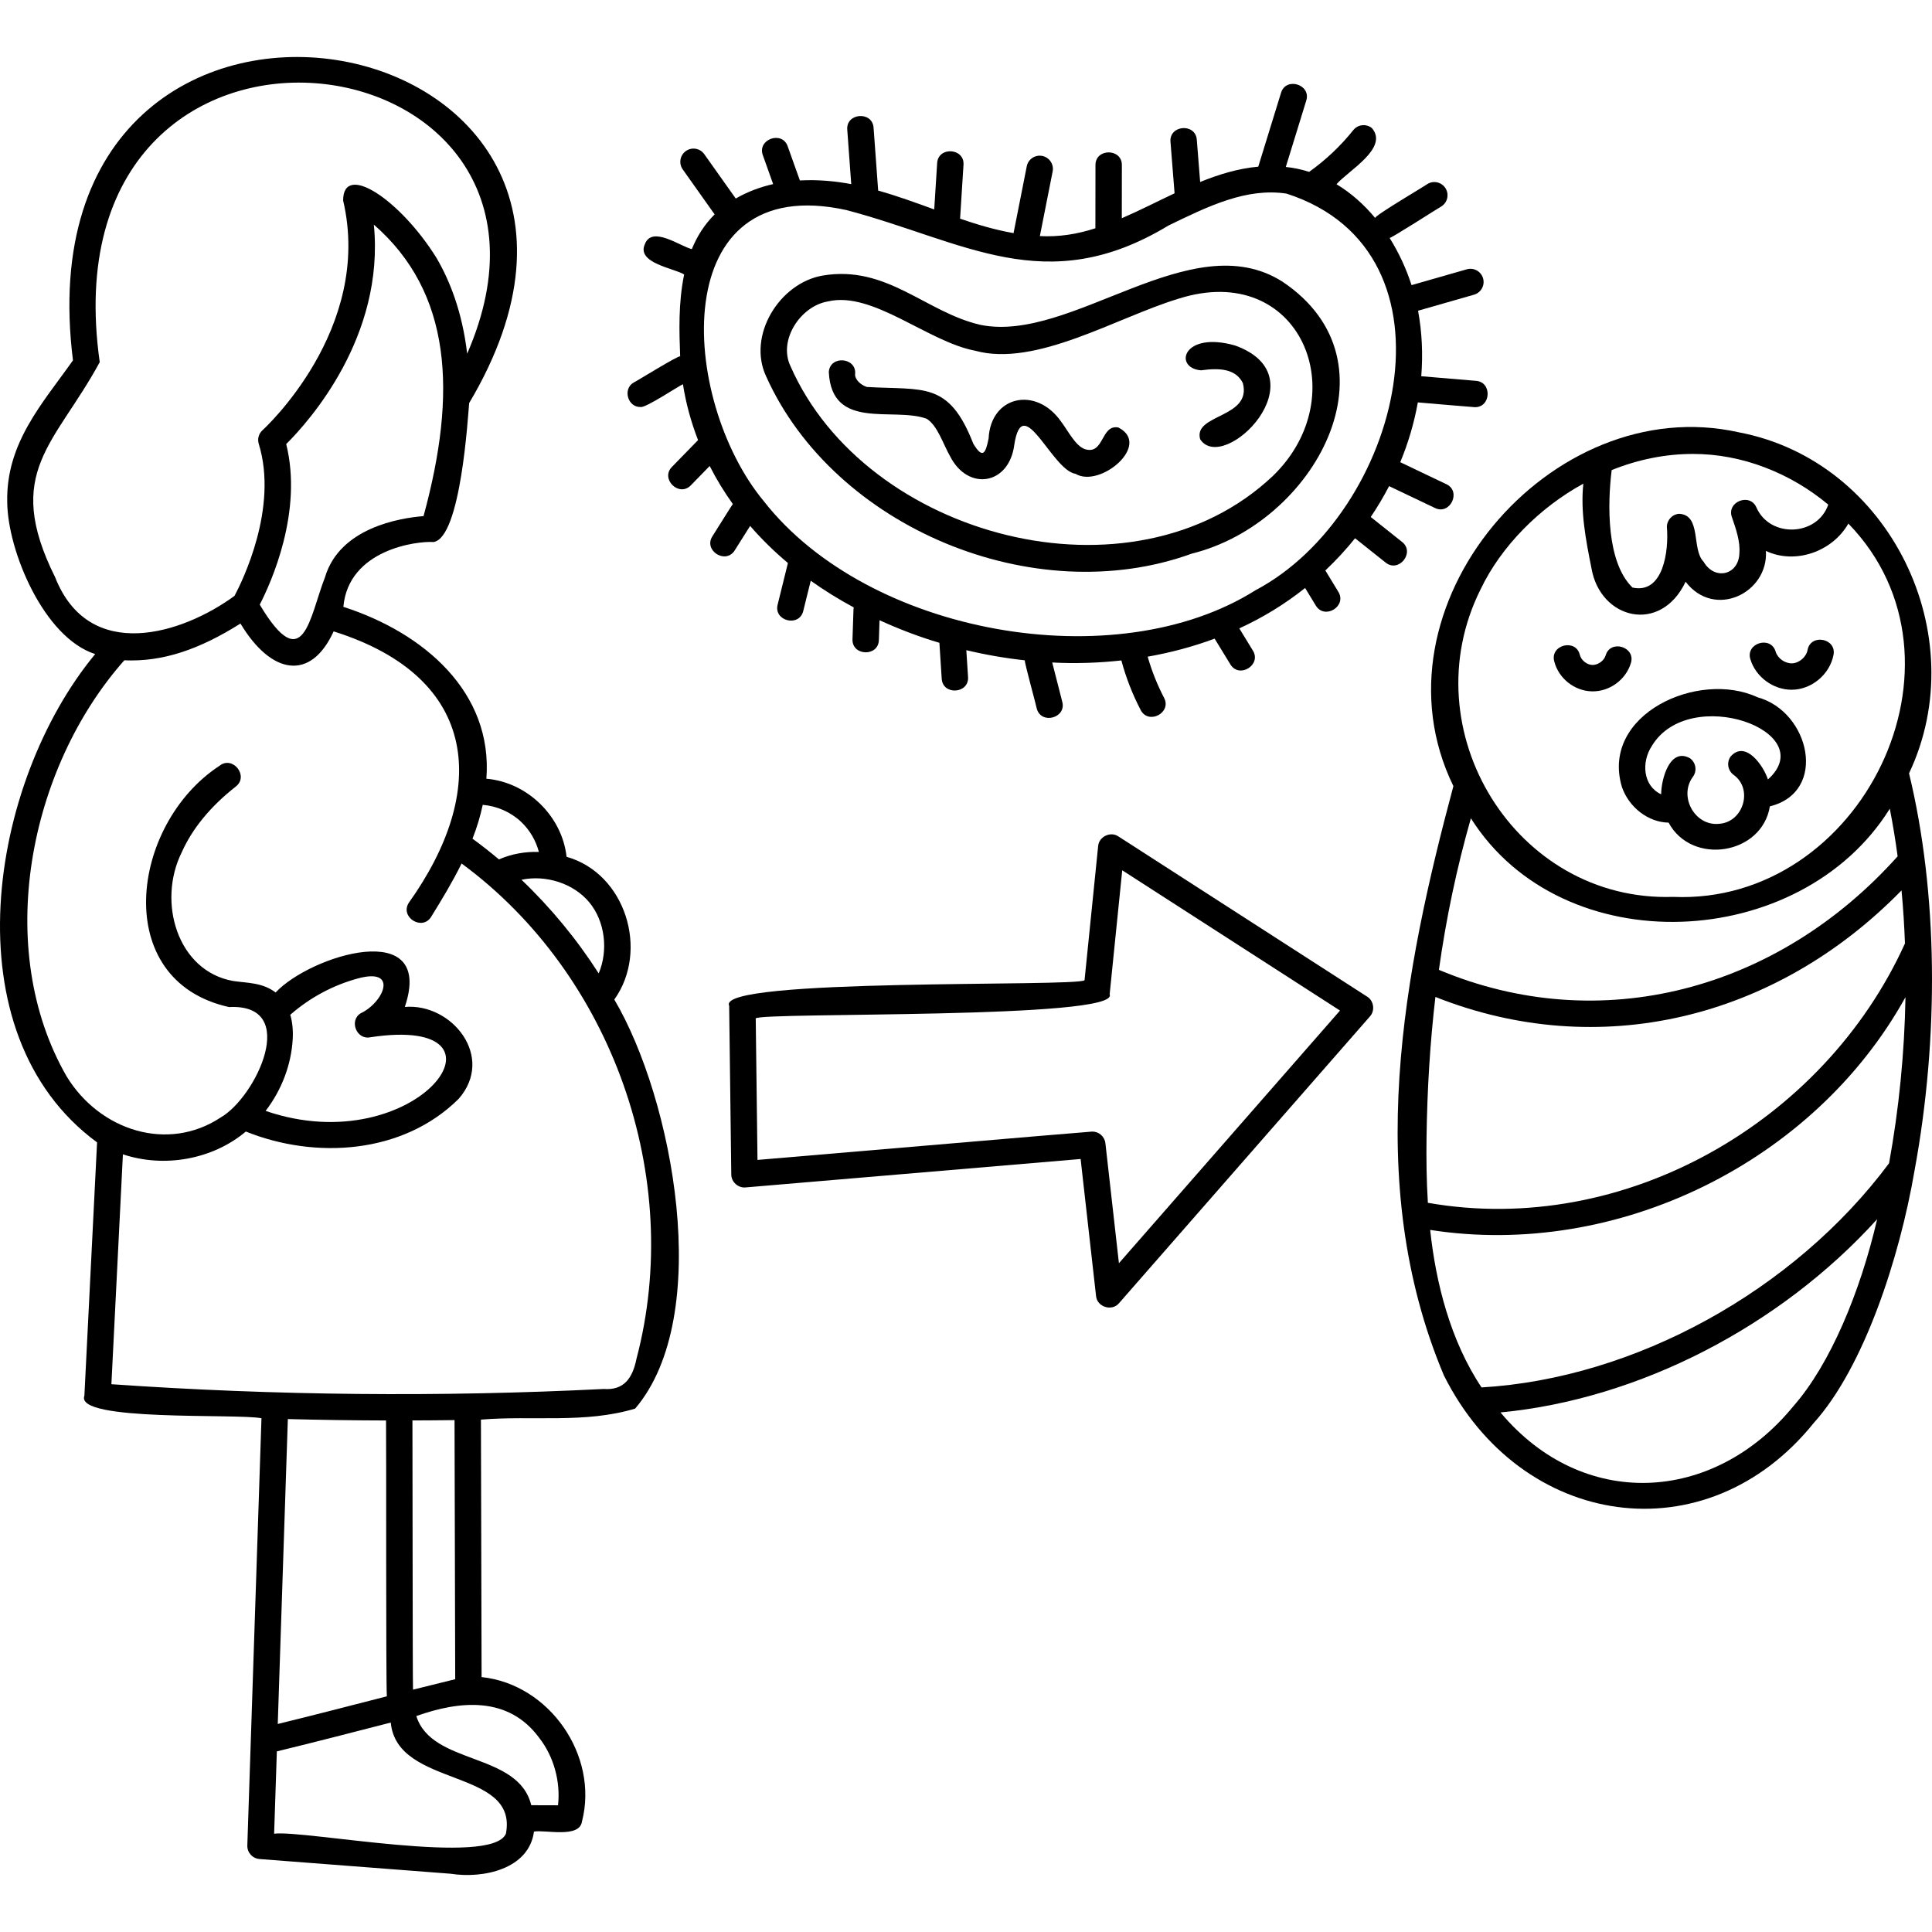 <svg id="Capa_1" enable-background="new 0 0 512 512" height="512" viewBox="0 0 512 512" width="512" xmlns="http://www.w3.org/2000/svg"><g><g><path d="m474.788 182.791c5.252.007 10.102-4.041 11.099-9.185.926-4.44-6.059-5.804-6.866-1.336-.359 1.844-2.177 3.423-4.054 3.521-1.889.081-3.85-1.286-4.397-3.082-1.251-4.36-8.083-2.282-6.69 2.041 1.422 4.666 6.051 8.041 10.908 8.041z"/><path d="m339.811 74.61c-24.185-15.283-55.777 16.395-79.959 11.488-14.52-3.319-24.781-15.948-41.829-13.072-11.502 1.971-20.087 15.965-14.952 26.804 17.999 39.92 70.905 62.093 112.775 46.883 32.494-8.034 55.976-50.739 23.965-72.103zm-2.474 51.511c-37.296 35.262-107.979 16.302-127.871-29.129-3.261-6.905 2.707-15.894 9.938-17.108 11.831-2.834 26.489 10.709 39.016 13.06 16.12 4.453 37.578-8.859 53.919-13.789 32.188-10.221 47.057 25.625 24.998 46.966z"/><path d="m296.373 113.288c-4.709-.889-3.703 7.417-8.912 5.722-2.508-.915-4.427-4.875-6.287-7.321-6.631-9.429-18.623-6.793-19.181 4.498-.817 4.08-1.574 5.481-4.054 1.408-6.497-16.707-13.228-14.138-28.23-15.048-1.784-.591-3.202-2.127-3.096-3.354.478-4.507-6.662-5.133-6.97-.601.784 15.666 17.064 9.161 25.916 12.373 2.93 1.823 4.369 6.73 6.259 10.015 4.744 9.237 15.572 7.557 16.972-3.048 2.187-14.606 9.935 6.695 16.246 7.638 6.468 3.889 20.287-7.739 11.337-12.282z"/><path d="m327.302 91.557c-13.957-3.944-16.36 6.006-9.013 6.582 4.719-.65 9.146-.505 11.08 3.38 2.459 9.33-13.261 8.152-11.311 14.893 6.184 9.474 32.375-16.498 9.244-24.855z"/><path d="m371.533 143.592-8.271-6.583c1.785-2.645 3.408-5.379 4.863-8.181l12.123 5.78c4.035 2.021 7.151-4.419 3.009-6.314l-12.171-5.804c2.13-5.144 3.694-10.463 4.657-15.851.39.045 14.711 1.263 15.091 1.267 4.335.088 4.642-6.701.29-6.983l-14.474-1.219c.457-5.801.213-11.637-.849-17.359l14.833-4.25c1.857-.532 2.931-2.469 2.399-4.326-.532-1.858-2.468-2.931-4.325-2.399l-14.632 4.193c-1.386-4.285-3.336-8.56-5.826-12.52-.034.435 13.41-8.233 13.707-8.328 1.639-1.02 2.143-3.176 1.123-4.817-1.019-1.64-3.177-2.143-4.818-1.123-.471.419-14.261 8.505-13.815 9.007-2.925-3.529-6.355-6.61-10.267-8.96 3.151-3.616 13.944-9.603 9.376-14.888-1.51-1.206-3.71-.962-4.918.548-3.366 4.211-7.302 7.93-11.696 11.06-1.97-.617-4.086-1.1-6.192-1.295l5.41-17.553c1.399-4.315-5.411-6.419-6.685-2.061 0 0-6.022 19.537-6.022 19.537-5.306.479-10.417 2.034-15.4 4.055l-.885-11.154c-.294-4.527-7.398-3.967-6.974.553 0 0 1.079 13.602 1.079 13.602-4.664 2.201-9.243 4.561-13.983 6.605l.017-14.041c.072-4.536-7.056-4.547-6.995-.007 0 0-.021 16.709-.021 16.709-4.803 1.573-9.705 2.34-14.715 2.075l3.387-17.13c.375-1.895-.858-3.735-2.753-4.11-1.893-.374-3.735.857-4.109 2.752l-3.501 17.703c-5.141-.907-9.954-2.383-14.166-3.831l.9-14.241c.353-4.526-6.758-4.964-6.981-.441 0 0-.773 12.234-.773 12.234-4.841-1.765-9.766-3.565-14.856-4.999l-1.213-16.61c-.27-4.528-7.374-4.012-6.975.51 0 0 1.051 14.391 1.051 14.391-3.915-.742-8.635-1.251-13.611-.974l-3.217-9.011c-1.464-4.296-8.176-1.899-6.587 2.352 0 0 2.721 7.626 2.721 7.626-3.356.755-6.709 1.98-9.913 3.822l-8.34-11.757c-1.117-1.575-3.298-1.946-4.876-.829-1.575 1.117-1.946 3.3-.829 4.876l8.451 11.914c-2.723 2.697-4.664 5.838-6.048 9.202-2.999-.681-10.567-6.345-12.451-1.292-2.256 5.034 7.814 6.358 10.418 8.016-1.566 7.617-1.299 15.223-1.054 21.712-.272-.436-11.707 6.671-12.255 6.892-3.073 1.665-1.645 6.644 1.775 6.513 1.225.341 10.038-5.528 11.214-6.036.783 5.009 2.13 9.979 4.008 14.812l-6.891 7.069c-3.214 3.205 1.889 8.178 5.01 4.882l4.962-5.09c1.768 3.476 3.817 6.847 6.132 10.074-.152.14-5.27 8.365-5.395 8.528-2.468 3.796 3.535 7.611 5.918 3.729 0 0 4.063-6.446 4.063-6.446 3.02 3.484 6.368 6.767 10.016 9.832l-2.718 10.997c-1.149 4.377 5.742 6.116 6.79 1.678 0 0 1.974-7.984 1.974-7.984 3.571 2.551 7.383 4.907 11.397 7.072-.028.161-.06.322-.066.49l-.264 7.89c-.217 4.532 6.902 4.774 6.991.233l.175-5.215c5.013 2.288 10.429 4.386 15.864 5.981l.607 9.463c.233 4.542 7.336 4.071 6.981-.447l-.453-7.064c5.15 1.236 10.328 2.123 15.491 2.686-.07.702 3.046 11.978 3.152 12.702 1.082 4.432 7.96 2.635 6.776-1.731l-2.654-10.393c6.104.324 12.305.126 18.321-.544 1.223 4.535 2.926 8.931 5.098 13.103 2.062 4.066 8.352.753 6.204-3.23-1.806-3.47-3.254-7.114-4.326-10.87 6.13-1.08 12.075-2.672 17.742-4.78l4.149 6.784c2.333 3.914 8.385.178 5.968-3.65l-3.581-5.855c6.226-2.847 12.133-6.456 17.442-10.705l2.813 4.622c2.325 3.92 8.385.195 5.974-3.637l-3.425-5.63c2.836-2.677 5.469-5.531 7.88-8.533l8.061 6.417c3.503 2.883 7.96-2.693 4.362-5.469zm-38.8 12.819c-36.988 23.368-102.599 11.846-130.346-23.624-22.346-26.988-25.993-87.706 21.974-77.104 31.18 8.233 52.779 23.749 85.268 4.099 10.641-5.177 20.691-10.069 31.303-8.476 48.069 15.47 30.094 84.897-8.199 105.105z"/><path d="m162.799 264.888c9.27-12.969 2.982-33.43-12.656-37.829-1.181-10.801-10.437-19.777-21.248-20.69 1.767-22.855-16.489-38.656-37.903-45.554 1.386-15.236 19.549-17.482 23.899-17.171 7.255-1.142 9.117-33.362 9.438-36.821 61.33-103.113-120.549-135.61-104.992-11.326-8.067 11.419-17.79 21.901-17.421 37.625.127 12.929 9.737 35.891 23.31 40.213-28.18 34.013-38.874 100.512.497 129.407l-3.361 67.16c-2.605 6.922 40.596 4.639 46.929 5.952l-3.748 113.204c-.062 1.871 1.361 3.459 3.227 3.603l50.632 3.896c8.603 1.363 20.784-1.196 22.103-11.159 2.832-.576 12.053 1.863 12.722-2.671 4.499-17.515-8.637-36.397-26.601-38.285l-.175-68.23c13.752-1.133 27.539 1.091 40.871-2.919 20.968-24.626 9.999-82.124-5.523-108.405zm-6.618-25.742c4.185 5.068 5.052 12.749 2.48 18.817-5.796-9.051-12.69-17.407-20.459-24.816 6.438-1.363 13.799.939 17.979 5.999zm-18.141-21.403c2.31 2.159 3.967 4.982 4.769 8.033-3.621-.119-7.253.511-10.588 1.977-2.27-1.914-4.61-3.74-7.003-5.491 1.15-2.893 2.087-6.011 2.71-8.968 3.74.307 7.364 1.882 10.112 4.449zm-25.798-80.968c-6.38.515-22.226 3.114-26.117 16.201-4.118 10.51-5.635 26.787-17.29 7.26 3.022-5.88 11.481-24.612 7.01-42.55 5.997-5.959 26.152-28.398 23.227-58.155 20.643 17.996 22.106 44.498 13.17 77.244zm-97.642 16.183c-13.867-27.852 0-35.168 11.828-56.986-15.275-108.16 134.857-88.242 97.374-2.241-1.302-11.108-4.636-19.457-8.19-25.48-9.513-15.264-24.68-25.417-24.682-15.128 8.004 34.105-21.053 60.608-21.345 60.869-1.022.911-1.419 2.335-1.014 3.643 5.248 16.982-4.405 36.486-6.423 40.275-13.78 10.106-38.526 17.953-47.548-4.952zm87.705 223.483c.093 4.591-.063 68.816.212 73.101-9.674 2.48-18.836 4.868-28.91 7.332l2.675-80.806c8.67.228 17.347.349 26.023.373zm31.764 109.505c-3.766 8.811-53.179-.997-61.424-.002l.722-21.81c10.582-2.566 20.125-5.057 30.19-7.638 1.62 17.427 33.883 11.944 30.512 29.45zm8.844-25.372c3.86 4.953 5.666 11.584 4.969 17.848l-7.094-.021c-3.435-14.167-26.359-10.51-30.459-23.632 11.519-4.089 24.412-5.358 32.584 5.805zm-22.28-15.566c-3.798.92-7.522 1.846-11.182 2.77-.116-2.87-.11-68.281-.152-71.348 3.72-.013 7.439-.035 11.157-.086zm48.04-84.912c-1.052 5.224-3.389 8.395-8.696 7.998-43.308 2.175-87.178 1.75-130.457-1.262l3.05-60.924c10.927 3.65 23.743 1.396 32.58-6.038 18.424 7.414 41.643 5.994 56.396-8.661 9.729-11.103-1.776-25.424-14.265-24.357 8.056-23.92-25-13.719-34.238-3.836-3.525-2.666-7.454-2.483-11.256-3.044-14.766-2.616-20.181-20.934-13.617-34.124 2.807-6.288 7.616-12.137 14.294-17.386 3.609-2.753-.797-8.357-4.323-5.5-23.635 15.475-29.003 56.945 2.55 63.919 18.964-.979 7.175 23.874-2.217 29.265-14.021 9.277-32.039 3.474-40.811-10.878-19.456-33.761-10.148-81.565 15.278-110.28 10.214.452 19.878-2.879 30.789-9.741 8.047 13.434 18.557 15.494 24.682 2.077 39.082 12.275 40.941 42.466 19.923 71.921-2.435 3.817 3.6 7.58 5.951 3.679 2.882-4.659 5.67-9.284 8.041-14.086 39.967 29.393 59.001 83.292 46.346 131.258zm-91.097-84.81c.125-2.373-.109-4.495-.651-6.359 5.158-4.516 11.314-7.841 17.939-9.634 10.869-2.954 6.797 6.417.681 9.258-3.097 1.967-1.016 7.085 2.572 6.338 41.23-6.238 12.459 33.323-27.726 19.51 4.209-5.484 6.821-12.217 7.185-19.113z"/><path d="m362.31 264.12-65.919-42.456c-2.088-1.434-5.194.062-5.374 2.588l-3.602 35.513c-1.856 1.849-97.802-.686-94.178 6.779.001.003.56 44.694.56 44.694-.018 1.972 1.834 3.651 3.793 3.441l88.785-7.533 4.088 36.282c.236 2.937 4.227 4.198 6.107 1.911l66.479-75.975c1.4-1.529 1.03-4.163-.739-5.244zm-65.784 70.646-3.582-31.785c-.2-1.782-1.71-3.106-3.471-3.106-.232-.051-88.46 7.529-88.728 7.515l-.469-37.515c1.837-1.685 96.723.29 93.792-6.37 0-.003 3.334-32.871 3.334-32.871l57.715 37.173z"/><path d="m429.815 208.534c1.845 5.388 6.958 9.39 12.381 9.471 6.156 11.468 24.746 8.541 26.84-4.316 15.531-3.842 10.506-25.174-3.267-28.901-15.639-7.304-41.666 4.499-35.954 23.746zm7.949-10.862c9.951-16.479 44.969-3.844 30.753 8.897-1.15-3.623-5.931-10.509-9.861-6.115-1.139 1.561-.797 3.749.763 4.887 5.249 3.75 2.597 12.538-3.82 12.976-6.479.692-10.842-7.307-6.926-12.502 1.119-1.574.75-3.757-.824-4.877-5.369-2.961-7.624 5.649-7.624 9.562-4.789-2.204-5.327-8.484-2.461-12.828z"/><path d="m421.861 183.217c4.63.112 8.988-3.034 10.332-7.475 1.378-4.322-5.436-6.395-6.692-2.031-.432 1.421-2.022 2.524-3.476 2.513-1.484-.035-2.987-1.235-3.351-2.674-1.05-4.414-7.96-2.668-6.782 1.715 1.137 4.498 5.329 7.843 9.969 7.952z"/><path d="m507.369 310.24c6.563-35.577 6.213-73.615-1.453-105.3 17.323-36.553-5.033-82.773-45.108-90.371-49.861-11.191-98.804 46.297-75.644 93.761-13.02 48.626-24.264 104.624-2.507 156.189 20.412 40.768 69.555 47.965 98.014 12.569 13.267-14.712 22.712-43.603 26.698-66.848zm-129.322-8.712c.177-13.053.955-25.406 2.35-37.329 43.196 17.162 90.008 6.061 123.528-28.233.435 4.625.734 9.319.909 14.058-21.534 47.489-74.464 77.843-126.434 68.733-.378-6.058-.426-11.882-.353-17.229zm70.529-181.229c13.08-.049 25.956 5.087 35.931 13.43-2.921 8.433-15.468 8.917-19.043.74-1.729-3.963-7.974-1.468-6.487 2.596 1.086 3.147 2.209 6.402 1.984 9.45-.121 5.915-6.579 7.408-9.488 2.345-3.257-3.237-.477-12.425-6.513-12.698-1.835.148-3.242 1.693-3.218 3.534.533 6.142-.882 17.827-9.118 16.011-6.947-6.75-6.623-22.227-5.512-31.13 7.036-2.828 14.28-4.278 21.464-4.278zm-56.213 35.896c5.466-11.482 15.729-21.733 27.234-28.018-.762 7.385.587 14.562 2.165 22.439 2.319 13.471 18.277 17.556 24.947 3.549 7.613 9.995 21.973 2.992 21.275-8.167 7.797 3.695 17.663.154 21.849-7.247 35.321 36.37 3.486 101.114-46.451 98.933-41.756 1.368-69.643-44.229-51.019-81.489zm-2.564 60.66c24.351 38.549 87.369 35.419 111.016-2.538.81 4.118 1.5 8.331 2.075 12.617-31.855 35.597-78.802 48.03-121.567 30.085 1.935-13.777 4.734-27.032 8.476-40.164zm-10.787 109.086c49.5 7.708 101.687-17.854 125.958-61.68-.253 14.66-1.71 29.541-4.35 44.018-25.193 33.814-67.402 57.029-107.996 59.404-8.247-12.362-12.127-27.727-13.612-41.742zm96.299 46.657c-21.356 26.157-56.033 27.605-77.665 1.711 36.707-3.487 74.118-22.83 99.818-51.209-4.455 19.259-12.457 38.463-22.153 49.498z"/></g></g></svg>